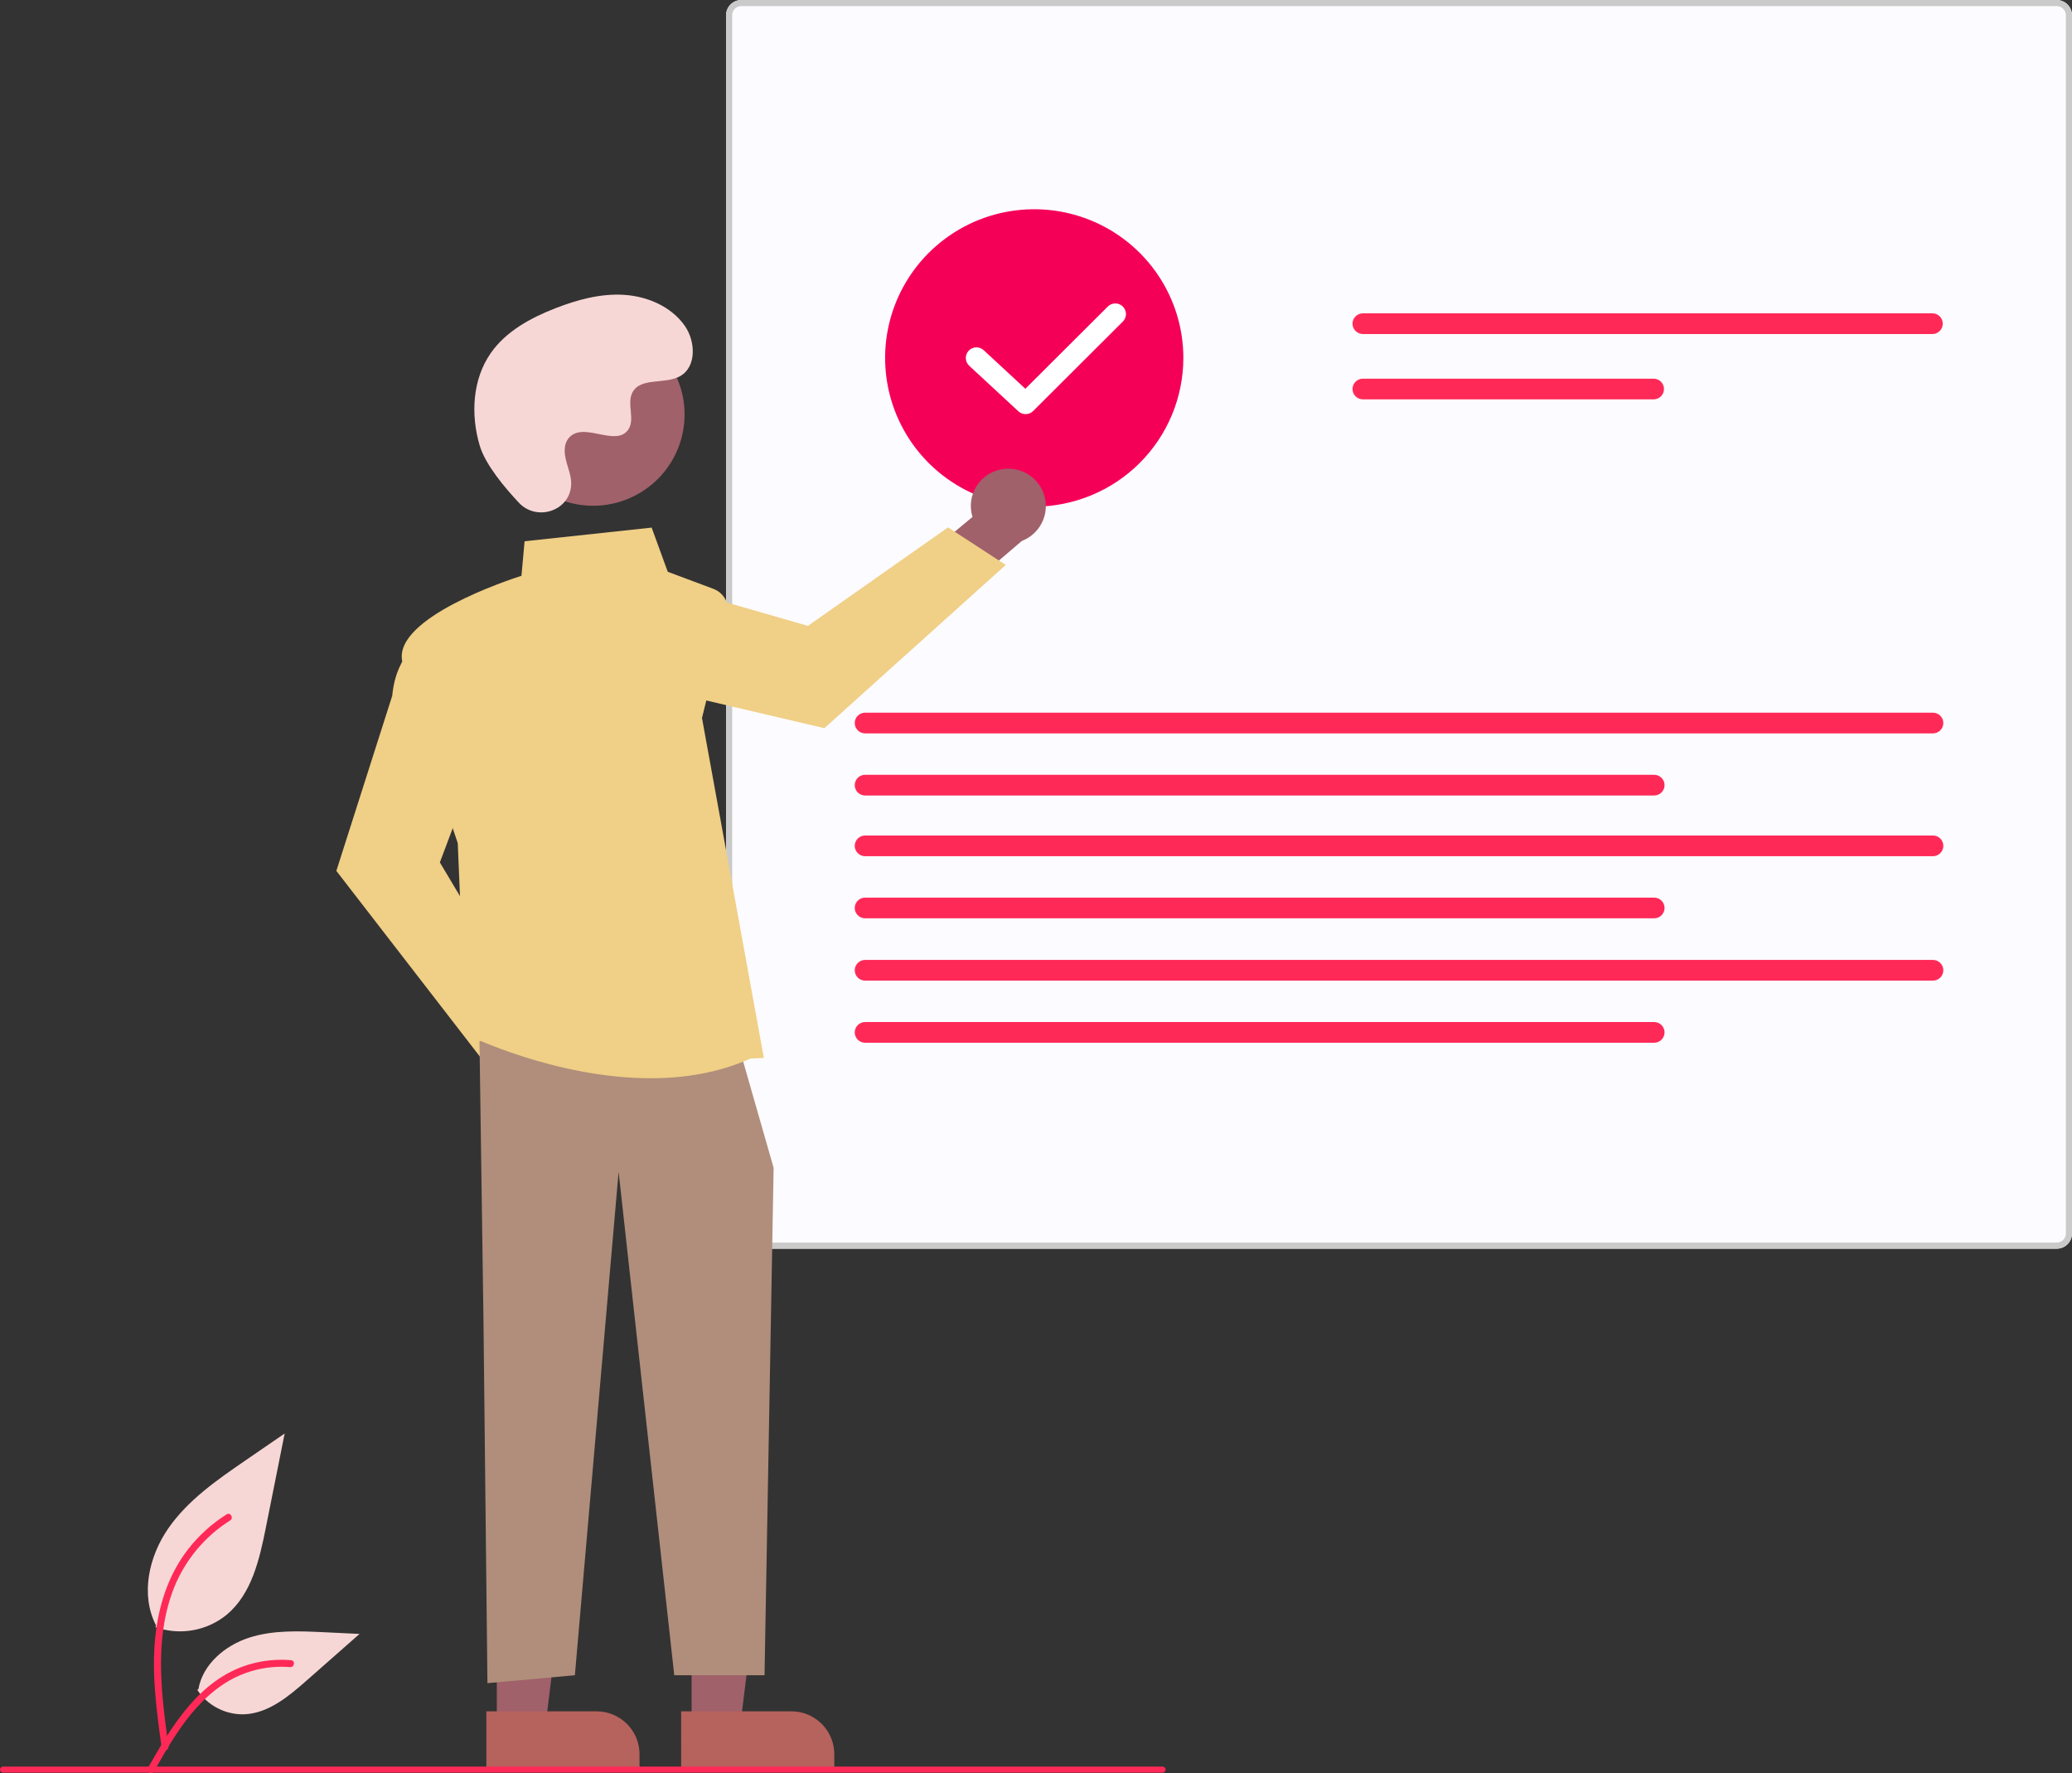 <svg width="291" height="249" viewBox="0 0 291 249" fill="none" xmlns="http://www.w3.org/2000/svg">
<rect x="0" y="0" width="291" height="249" fill="#333333" stroke="none"/>
<g clip-path="url(#clip0_446_6103)">
<path d="M21.851 228.505C23.528 229.092 25.328 229.24 27.079 228.932C28.829 228.625 30.471 227.873 31.845 226.749C35.346 223.819 36.443 218.994 37.336 214.525L39.977 201.306L34.448 205.102C30.471 207.833 26.404 210.651 23.651 214.606C20.898 218.561 19.697 223.96 21.908 228.239" fill="#F7D7D5"/>
<path d="M22.705 245.43C22.009 240.373 21.293 235.252 21.782 230.141C22.216 225.602 23.605 221.17 26.432 217.534C27.933 215.609 29.759 213.959 31.828 212.658C32.367 212.319 32.864 213.171 32.327 213.51C28.746 215.766 25.977 219.098 24.418 223.025C22.696 227.392 22.419 232.152 22.716 236.791C22.895 239.597 23.276 242.383 23.659 245.167C23.689 245.293 23.67 245.426 23.606 245.538C23.542 245.651 23.437 245.735 23.313 245.773C23.187 245.807 23.052 245.79 22.939 245.726C22.825 245.661 22.741 245.555 22.705 245.429L22.705 245.43Z" fill="#FF2958"/>
<path d="M27.715 237.316C28.434 238.407 29.422 239.294 30.585 239.892C31.748 240.491 33.045 240.781 34.353 240.734C37.715 240.575 40.516 238.236 43.037 236.016L50.496 229.449L45.56 229.213C42.01 229.043 38.368 228.884 34.986 229.977C31.605 231.07 28.486 233.696 27.868 237.187" fill="#F7D7D5"/>
<path d="M20.738 248.337C24.089 242.425 27.975 235.854 34.92 233.754C36.851 233.172 38.875 232.964 40.885 233.14C41.518 233.194 41.36 234.168 40.728 234.113C37.359 233.835 33.998 234.721 31.209 236.625C28.524 238.446 26.434 240.979 24.666 243.665C23.582 245.31 22.612 247.025 21.641 248.738C21.331 249.286 20.424 248.89 20.738 248.337Z" fill="#FF2958"/>
<path d="M288.853 175.353H104.118C103.549 175.352 103.003 175.126 102.6 174.725C102.198 174.323 101.971 173.779 101.971 173.212V2.141C101.971 1.573 102.198 1.029 102.6 0.628C103.003 0.227 103.549 0.001 104.118 0H288.853C289.422 0.001 289.967 0.227 290.37 0.628C290.772 1.029 290.999 1.573 291 2.141V173.211C290.999 173.779 290.773 174.323 290.37 174.725C289.968 175.126 289.422 175.352 288.853 175.352V175.353Z" fill="#FCFBFF"/>
<path d="M288.853 175.353H104.118C103.549 175.352 103.003 175.126 102.6 174.725C102.198 174.323 101.971 173.779 101.971 173.212V2.141C101.971 1.573 102.198 1.029 102.6 0.628C103.003 0.227 103.549 0.001 104.118 0H288.853C289.422 0.001 289.967 0.227 290.37 0.628C290.772 1.029 290.999 1.573 291 2.141V173.211C290.999 173.779 290.773 174.323 290.37 174.725C289.968 175.126 289.422 175.352 288.853 175.352V175.353ZM104.118 0.855C103.777 0.855 103.45 0.991 103.209 1.231C102.967 1.472 102.831 1.798 102.831 2.138V173.211C102.831 173.551 102.967 173.878 103.209 174.118C103.45 174.359 103.777 174.494 104.118 174.495H288.853C289.194 174.494 289.521 174.359 289.762 174.118C290.003 173.878 290.139 173.552 290.14 173.211V2.141C290.139 1.801 290.003 1.475 289.762 1.234C289.521 0.994 289.194 0.858 288.853 0.858L104.118 0.855Z" fill="#CACACA"/>
<path d="M191.408 44C191.022 44.001 190.652 44.154 190.379 44.427C190.106 44.699 189.953 45.069 189.953 45.454C189.953 45.839 190.106 46.208 190.379 46.48C190.652 46.753 191.022 46.907 191.408 46.907H271.396C271.782 46.907 272.152 46.753 272.425 46.48C272.698 46.208 272.851 45.839 272.851 45.454C272.851 45.069 272.698 44.699 272.425 44.427C272.152 44.154 271.782 44.001 271.396 44H191.408Z" fill="#FF2958"/>
<path d="M191.408 53.176C191.022 53.177 190.652 53.33 190.38 53.603C190.107 53.875 189.954 54.245 189.954 54.629C189.954 55.014 190.107 55.383 190.38 55.656C190.652 55.928 191.022 56.082 191.408 56.083H232.244C232.63 56.082 232.999 55.928 233.272 55.656C233.545 55.383 233.698 55.014 233.698 54.629C233.698 54.245 233.545 53.875 233.272 53.603C232.999 53.33 232.63 53.177 232.244 53.176H191.408Z" fill="#FF2958"/>
<path d="M121.497 100.081C121.111 100.082 120.741 100.236 120.469 100.508C120.196 100.781 120.043 101.15 120.043 101.535C120.043 101.92 120.196 102.289 120.469 102.561C120.741 102.834 121.111 102.987 121.497 102.988H271.474C271.86 102.987 272.23 102.834 272.503 102.561C272.775 102.289 272.928 101.92 272.928 101.535C272.928 101.15 272.775 100.781 272.503 100.508C272.23 100.236 271.86 100.082 271.474 100.081H121.497Z" fill="#FF2958"/>
<path d="M121.497 108.803C121.111 108.804 120.741 108.957 120.469 109.23C120.196 109.502 120.043 109.871 120.043 110.256C120.043 110.641 120.196 111.01 120.469 111.283C120.741 111.555 121.111 111.709 121.497 111.71H232.322C232.708 111.709 233.078 111.555 233.35 111.283C233.623 111.01 233.776 110.641 233.776 110.256C233.776 109.871 233.623 109.502 233.35 109.23C233.078 108.957 232.708 108.804 232.322 108.803H121.497Z" fill="#FF2958"/>
<path d="M121.497 117.328C121.111 117.329 120.741 117.483 120.469 117.755C120.196 118.028 120.043 118.397 120.043 118.782C120.043 119.167 120.196 119.536 120.469 119.808C120.741 120.081 121.111 120.234 121.497 120.235H271.474C271.86 120.234 272.23 120.081 272.503 119.808C272.775 119.536 272.928 119.167 272.928 118.782C272.928 118.397 272.775 118.028 272.503 117.755C272.23 117.483 271.86 117.329 271.474 117.328H121.497Z" fill="#FF2958"/>
<path d="M121.497 126.05C121.111 126.051 120.741 126.204 120.469 126.477C120.196 126.749 120.043 127.118 120.043 127.503C120.043 127.888 120.196 128.257 120.469 128.53C120.741 128.802 121.111 128.956 121.497 128.957H232.322C232.708 128.956 233.078 128.802 233.35 128.53C233.623 128.257 233.776 127.888 233.776 127.503C233.776 127.118 233.623 126.749 233.35 126.477C233.078 126.204 232.708 126.051 232.322 126.05H121.497Z" fill="#FF2958"/>
<path d="M121.497 134.802C121.111 134.803 120.741 134.956 120.469 135.229C120.196 135.501 120.043 135.87 120.043 136.255C120.043 136.64 120.196 137.009 120.469 137.282C120.741 137.554 121.111 137.708 121.497 137.709H271.474C271.86 137.708 272.23 137.554 272.503 137.282C272.775 137.009 272.928 136.64 272.928 136.255C272.928 135.87 272.775 135.501 272.503 135.229C272.23 134.956 271.86 134.803 271.474 134.802H121.497Z" fill="#FF2958"/>
<path d="M121.497 143.524C121.111 143.525 120.741 143.679 120.469 143.951C120.196 144.224 120.043 144.593 120.043 144.978C120.043 145.363 120.196 145.732 120.469 146.005C120.741 146.277 121.111 146.431 121.497 146.432H232.322C232.708 146.431 233.078 146.277 233.35 146.005C233.623 145.732 233.776 145.363 233.776 144.978C233.776 144.593 233.623 144.224 233.35 143.951C233.078 143.679 232.708 143.525 232.322 143.524H121.497Z" fill="#FF2958"/>
<path d="M145.252 71.151C141.11 71.151 137.061 69.927 133.617 67.632C130.172 65.337 127.488 62.076 125.903 58.26C124.318 54.444 123.903 50.245 124.711 46.194C125.519 42.142 127.514 38.421 130.443 35.501C133.372 32.58 137.103 30.591 141.166 29.785C145.229 28.979 149.44 29.393 153.267 30.974C157.093 32.554 160.364 35.231 162.666 38.665C164.967 42.099 166.195 46.137 166.195 50.268C166.189 55.804 163.98 61.113 160.054 65.028C156.128 68.943 150.805 71.145 145.252 71.151V71.151Z" fill="#F50057"/>
<path d="M81.677 150.115C81.641 149.352 81.438 148.607 81.082 147.932C80.725 147.257 80.225 146.667 79.616 146.206C79.006 145.744 78.303 145.421 77.555 145.26C76.807 145.098 76.033 145.103 75.286 145.272L68.364 135.544L61.409 138.297L71.379 151.898C71.747 153.129 72.556 154.183 73.651 154.859C74.747 155.535 76.053 155.788 77.323 155.568C78.592 155.348 79.736 154.671 80.539 153.666C81.342 152.661 81.747 151.398 81.677 150.115H81.677Z" fill="#A0616A"/>
<path d="M68.186 149.394L47.239 122.297L55.088 97.7C55.663 91.516 59.544 89.79 59.709 89.719L59.961 89.611L66.79 107.773L61.776 121.107L74.084 141.748L68.186 149.394Z" fill="#F0CF86"/>
<path d="M140.93 65.864C140.17 65.958 139.441 66.218 138.793 66.625C138.146 67.031 137.595 67.574 137.181 68.216C136.766 68.857 136.498 69.581 136.394 70.337C136.291 71.094 136.355 71.863 136.582 72.592L127.391 80.226L130.681 86.927L143.509 75.964C144.712 75.503 145.702 74.618 146.294 73.476C146.886 72.335 147.037 71.017 146.719 69.772C146.401 68.526 145.636 67.441 144.569 66.721C143.502 66 142.207 65.695 140.93 65.864V65.864Z" fill="#A0616A"/>
<path d="M141.252 79.332L115.779 102.252L90.58 96.351C84.352 96.257 82.326 92.532 82.242 92.374L82.115 92.132L99.746 83.938L113.465 87.892L133.152 74.06L141.252 79.332Z" fill="#F0CF86"/>
<path d="M97.129 242.269L103.973 242.268L107.229 215.944L97.128 215.945L97.129 242.269Z" fill="#A0616A"/>
<path d="M117.173 248.604L95.663 248.605L95.662 240.318L111.138 240.318C112.738 240.318 114.273 240.951 115.405 242.08C116.537 243.208 117.173 244.739 117.173 246.335L117.173 248.604Z" fill="#B6625D"/>
<path d="M69.774 242.269L76.618 242.268L79.874 215.944L69.773 215.945L69.774 242.269Z" fill="#A0616A"/>
<path d="M89.818 248.604L68.308 248.605L68.308 240.318L83.783 240.318C84.576 240.318 85.361 240.473 86.093 240.776C86.825 241.078 87.49 241.521 88.05 242.08C88.611 242.639 89.055 243.302 89.359 244.032C89.662 244.762 89.818 245.545 89.818 246.335L89.818 248.604V248.604Z" fill="#B6625D"/>
<path d="M67.34 146.183L67.898 185.15L68.457 236.364L80.738 235.25L86.879 164.553L94.695 235.25H107.374L108.651 163.997L104.185 148.41L67.34 146.183Z" fill="#B08E7B"/>
<path d="M91.379 151.416C78.015 151.417 65.715 145.386 65.549 145.303L65.411 145.234L64.289 118.398C63.964 117.449 57.561 98.737 56.476 92.789C55.377 86.763 71.302 81.475 73.236 80.856L73.675 76.008L91.521 74.091L93.783 80.294L100.186 82.688C100.911 82.959 101.512 83.487 101.874 84.171C102.236 84.854 102.333 85.647 102.148 86.397L98.59 100.827L107.281 148.567L105.41 148.647C100.925 150.667 96.085 151.415 91.379 151.416Z" fill="#F0CF86"/>
<path d="M89.46 69.451C95.686 66.056 97.975 58.272 94.571 52.062C91.167 45.853 83.36 43.571 77.133 46.965C70.906 50.36 68.618 58.145 72.022 64.354C75.426 70.563 83.233 72.845 89.46 69.451Z" fill="#A0616A"/>
<path d="M72.89 70.612C75.338 73.213 79.886 71.817 80.205 68.263C80.23 67.987 80.228 67.71 80.2 67.434C80.035 65.86 79.123 64.431 79.341 62.769C79.391 62.355 79.545 61.961 79.79 61.624C81.742 59.018 86.322 62.789 88.164 60.431C89.293 58.984 87.966 56.707 88.832 55.09C89.976 52.957 93.364 54.009 95.488 52.841C97.852 51.541 97.71 47.925 96.155 45.725C94.257 43.043 90.93 41.611 87.645 41.405C84.359 41.199 81.096 42.084 78.029 43.276C74.544 44.631 71.088 46.502 68.943 49.558C66.335 53.274 66.084 58.27 67.388 62.615C68.182 65.259 70.89 68.488 72.89 70.612Z" fill="#F7D7D5"/>
<path d="M163.272 248.934H0.427C0.314 248.934 0.205 248.89 0.125 248.81C0.045 248.73 0 248.621 0 248.508C0 248.395 0.045 248.287 0.125 248.207C0.205 248.127 0.314 248.082 0.427 248.082H163.272C163.386 248.082 163.494 248.127 163.574 248.207C163.655 248.287 163.7 248.395 163.7 248.508C163.7 248.621 163.655 248.73 163.574 248.81C163.494 248.89 163.386 248.934 163.272 248.934Z" fill="#FF2958"/>
<path d="M144.042 58.156C143.664 58.157 143.301 58.014 143.024 57.757L136.118 51.361C135.828 51.092 135.657 50.719 135.643 50.324C135.628 49.928 135.772 49.544 136.041 49.254C136.311 48.964 136.685 48.793 137.082 48.779C137.478 48.764 137.864 48.907 138.154 49.175L144.004 54.593L155.577 43.053C155.716 42.914 155.88 42.803 156.062 42.727C156.244 42.652 156.439 42.613 156.636 42.612C156.833 42.612 157.028 42.65 157.21 42.725C157.392 42.8 157.557 42.91 157.696 43.049C157.836 43.188 157.946 43.353 158.021 43.535C158.096 43.716 158.135 43.911 158.135 44.107C158.134 44.303 158.095 44.498 158.019 44.679C157.943 44.86 157.832 45.025 157.692 45.163L145.1 57.719C144.961 57.858 144.796 57.968 144.615 58.043C144.433 58.118 144.239 58.156 144.042 58.156V58.156Z" fill="white"/>
</g>
<defs>
<clipPath id="clip0_446_6103">
<rect width="291" height="249" fill="white"/>
</clipPath>
</defs>
</svg>
